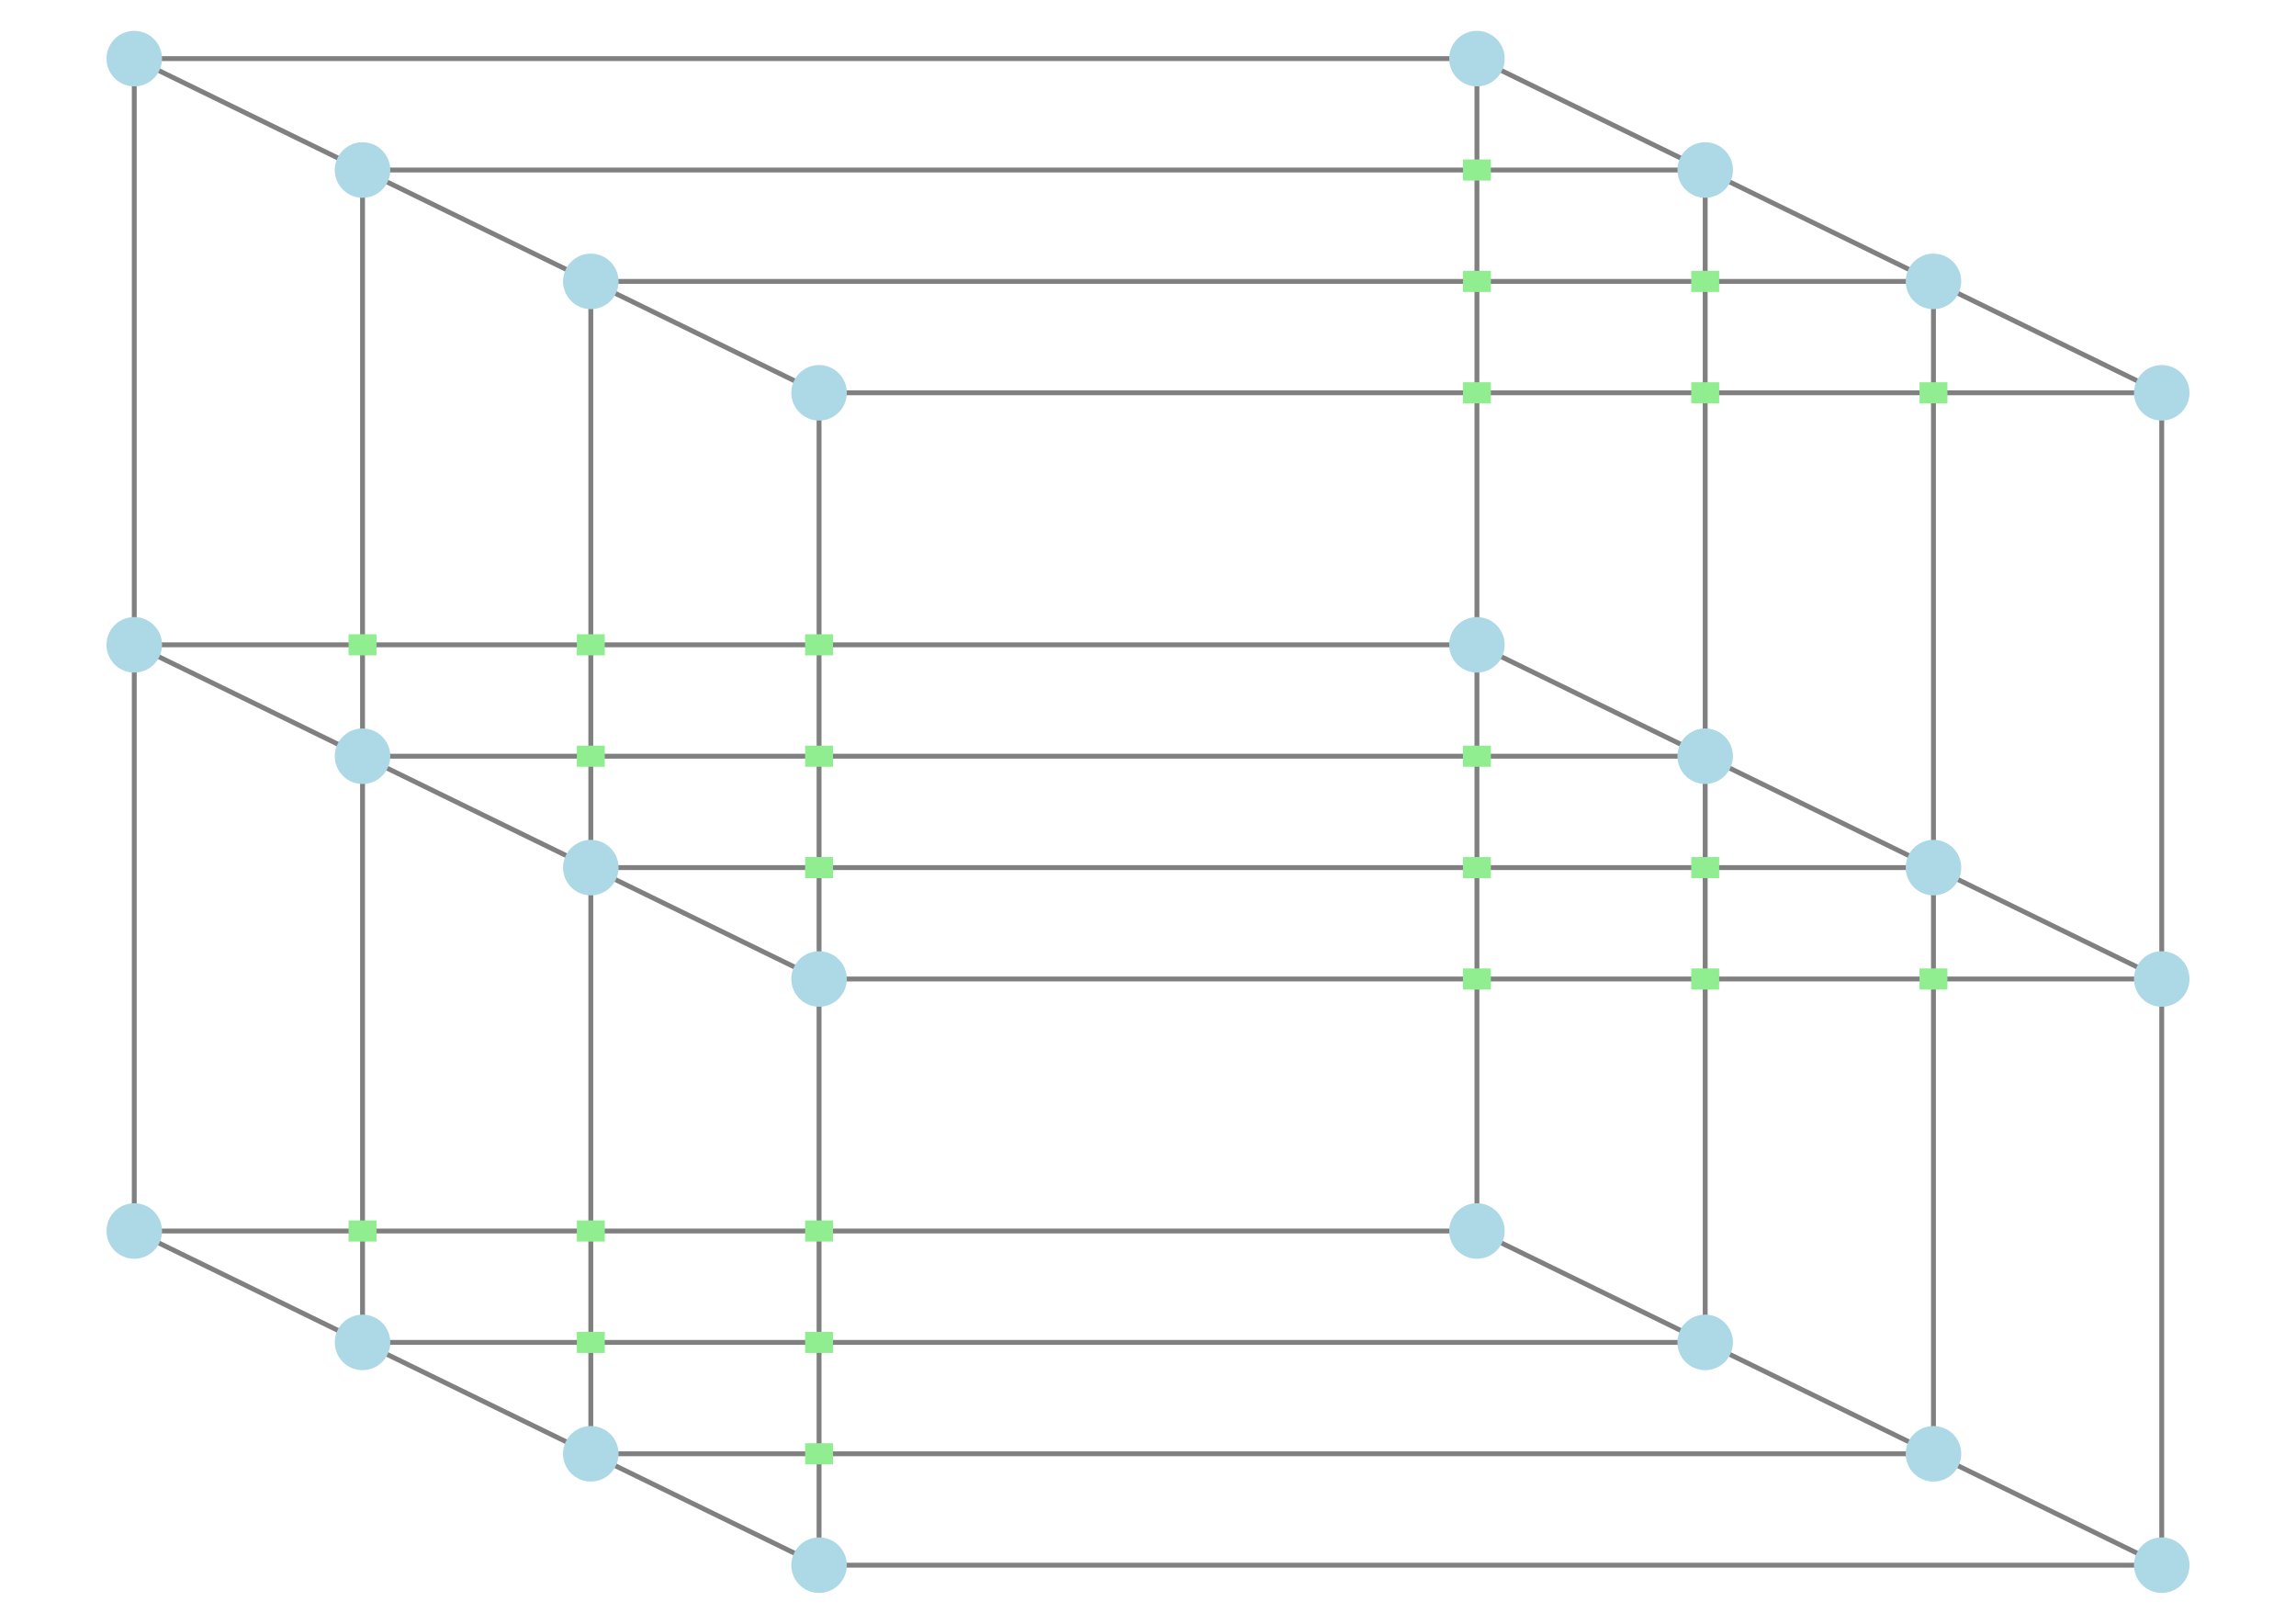<?xml version="1.0" encoding="UTF-8"?>
<svg xmlns="http://www.w3.org/2000/svg"
     xmlns:xlink="http://www.w3.org/1999/xlink"
     version="1.2"
     width="141.42mm" height="100mm" viewBox="0 0 141.42 100"
     stroke="none"
     fill="#000000"
     stroke-width="0.3"
     font-size="3.88"
>
<defs>
  <marker id="arrow" markerWidth="15" markerHeight="7" refX="5" refY="3.5" orient="auto" markerUnits="strokeWidth">
    <path d="M0,0 L15,3.5 L0,7 z" stroke="context-stroke" fill="context-stroke"/>
  </marker>
</defs>
<g stroke="#808080" id="img-2edbb995-1">
  <g transform="translate(49.62,3.61)">
    <path fill="none" d="M-41.35,-0 L41.35,0 " class="primitive"/>
  </g>
  <g transform="translate(8.27,21.66)">
    <path fill="none" d="M-0,-18.05 L0,18.05 " class="primitive"/>
  </g>
  <g transform="translate(15.3,7.04)">
    <path fill="none" d="M-7.03,-3.43 L7.03,3.43 " class="primitive"/>
  </g>
  <g transform="translate(90.97,21.66)">
    <path fill="none" d="M-0,-18.05 L0,18.05 " class="primitive"/>
  </g>
  <g transform="translate(98,7.04)">
    <path fill="none" d="M-7.03,-3.43 L7.03,3.43 " class="primitive"/>
  </g>
  <g transform="translate(49.62,39.71)">
    <path fill="none" d="M-41.35,-0 L41.35,0 " class="primitive"/>
  </g>
  <g transform="translate(8.27,57.76)">
    <path fill="none" d="M-0,-18.05 L0,18.05 " class="primitive"/>
  </g>
  <g transform="translate(15.3,43.14)">
    <path fill="none" d="M-7.03,-3.43 L7.03,3.43 " class="primitive"/>
  </g>
  <g transform="translate(90.97,57.76)">
    <path fill="none" d="M-0,-18.05 L0,18.05 " class="primitive"/>
  </g>
  <g transform="translate(98,43.14)">
    <path fill="none" d="M-7.03,-3.43 L7.03,3.43 " class="primitive"/>
  </g>
  <g transform="translate(49.62,75.81)">
    <path fill="none" d="M-41.35,-0 L41.35,0 " class="primitive"/>
  </g>
  <g transform="translate(15.3,79.24)">
    <path fill="none" d="M-7.03,-3.43 L7.03,3.43 " class="primitive"/>
  </g>
  <g transform="translate(98,79.24)">
    <path fill="none" d="M-7.03,-3.43 L7.03,3.43 " class="primitive"/>
  </g>
  <g transform="translate(63.68,10.47)">
    <path fill="none" d="M-41.35,-0 L41.35,0 " class="primitive"/>
  </g>
  <g transform="translate(22.33,28.52)">
    <path fill="none" d="M-0,-18.05 L0,18.05 " class="primitive"/>
  </g>
  <g transform="translate(29.36,13.9)">
    <path fill="none" d="M-7.03,-3.43 L7.03,3.43 " class="primitive"/>
  </g>
  <g transform="translate(105.03,28.52)">
    <path fill="none" d="M-0,-18.05 L0,18.05 " class="primitive"/>
  </g>
  <g transform="translate(112.06,13.9)">
    <path fill="none" d="M-7.03,-3.43 L7.03,3.43 " class="primitive"/>
  </g>
  <g transform="translate(63.68,46.57)">
    <path fill="none" d="M-41.35,-0 L41.35,0 " class="primitive"/>
  </g>
  <g transform="translate(22.33,64.62)">
    <path fill="none" d="M-0,-18.05 L0,18.05 " class="primitive"/>
  </g>
  <g transform="translate(29.36,50)">
    <path fill="none" d="M-7.03,-3.43 L7.03,3.43 " class="primitive"/>
  </g>
  <g transform="translate(105.03,64.62)">
    <path fill="none" d="M-0,-18.05 L0,18.05 " class="primitive"/>
  </g>
  <g transform="translate(112.06,50)">
    <path fill="none" d="M-7.03,-3.43 L7.03,3.43 " class="primitive"/>
  </g>
  <g transform="translate(63.68,82.67)">
    <path fill="none" d="M-41.35,-0 L41.35,0 " class="primitive"/>
  </g>
  <g transform="translate(29.36,86.1)">
    <path fill="none" d="M-7.03,-3.43 L7.03,3.43 " class="primitive"/>
  </g>
  <g transform="translate(112.06,86.1)">
    <path fill="none" d="M-7.03,-3.43 L7.03,3.43 " class="primitive"/>
  </g>
  <g transform="translate(77.74,17.33)">
    <path fill="none" d="M-41.35,-0 L41.35,0 " class="primitive"/>
  </g>
  <g transform="translate(36.39,35.38)">
    <path fill="none" d="M-0,-18.05 L0,18.05 " class="primitive"/>
  </g>
  <g transform="translate(43.42,20.76)">
    <path fill="none" d="M-7.03,-3.43 L7.03,3.43 " class="primitive"/>
  </g>
  <g transform="translate(119.09,35.38)">
    <path fill="none" d="M-0,-18.05 L0,18.05 " class="primitive"/>
  </g>
  <g transform="translate(126.12,20.76)">
    <path fill="none" d="M-7.03,-3.43 L7.03,3.43 " class="primitive"/>
  </g>
  <g transform="translate(77.74,53.43)">
    <path fill="none" d="M-41.35,-0 L41.35,0 " class="primitive"/>
  </g>
  <g transform="translate(36.39,71.48)">
    <path fill="none" d="M-0,-18.05 L0,18.05 " class="primitive"/>
  </g>
  <g transform="translate(43.42,56.86)">
    <path fill="none" d="M-7.03,-3.43 L7.03,3.43 " class="primitive"/>
  </g>
  <g transform="translate(119.09,71.48)">
    <path fill="none" d="M-0,-18.05 L0,18.05 " class="primitive"/>
  </g>
  <g transform="translate(126.12,56.86)">
    <path fill="none" d="M-7.03,-3.43 L7.03,3.43 " class="primitive"/>
  </g>
  <g transform="translate(77.74,89.53)">
    <path fill="none" d="M-41.35,-0 L41.35,0 " class="primitive"/>
  </g>
  <g transform="translate(43.42,92.96)">
    <path fill="none" d="M-7.03,-3.43 L7.03,3.43 " class="primitive"/>
  </g>
  <g transform="translate(126.12,92.96)">
    <path fill="none" d="M-7.03,-3.43 L7.03,3.43 " class="primitive"/>
  </g>
  <g transform="translate(91.8,24.19)">
    <path fill="none" d="M-41.35,-0 L41.35,0 " class="primitive"/>
  </g>
  <g transform="translate(50.45,42.24)">
    <path fill="none" d="M-0,-18.05 L0,18.05 " class="primitive"/>
  </g>
  <g transform="translate(133.15,42.24)">
    <path fill="none" d="M-0,-18.05 L0,18.05 " class="primitive"/>
  </g>
  <g transform="translate(91.8,60.29)">
    <path fill="none" d="M-41.35,-0 L41.35,0 " class="primitive"/>
  </g>
  <g transform="translate(50.45,78.34)">
    <path fill="none" d="M-0,-18.05 L0,18.05 " class="primitive"/>
  </g>
  <g transform="translate(133.15,78.34)">
    <path fill="none" d="M-0,-18.05 L0,18.05 " class="primitive"/>
  </g>
  <g transform="translate(91.8,96.39)">
    <path fill="none" d="M-41.35,-0 L41.35,0 " class="primitive"/>
  </g>
</g>
<g fill="#90EE90" stroke="#90EE90" id="img-2edbb995-2">
  <g transform="translate(90.97,10.47)">
    <path d="M-0.71,-0.5 L0.71,-0.5 0.71,0.5 -0.71,0.5  z" class="primitive"/>
  </g>
  <g transform="translate(90.97,17.33)">
    <path d="M-0.71,-0.5 L0.71,-0.5 0.71,0.5 -0.71,0.5  z" class="primitive"/>
  </g>
  <g transform="translate(90.97,24.19)">
    <path d="M-0.71,-0.5 L0.71,-0.5 0.71,0.5 -0.71,0.5  z" class="primitive"/>
  </g>
  <g transform="translate(22.33,39.71)">
    <path d="M-0.71,-0.5 L0.71,-0.5 0.71,0.5 -0.71,0.5  z" class="primitive"/>
  </g>
  <g transform="translate(36.39,39.71)">
    <path d="M-0.71,-0.5 L0.71,-0.5 0.71,0.5 -0.71,0.5  z" class="primitive"/>
  </g>
  <g transform="translate(50.45,39.71)">
    <path d="M-0.71,-0.5 L0.71,-0.5 0.71,0.5 -0.71,0.5  z" class="primitive"/>
  </g>
  <g transform="translate(90.97,46.57)">
    <path d="M-0.71,-0.5 L0.71,-0.5 0.71,0.5 -0.71,0.5  z" class="primitive"/>
  </g>
  <g transform="translate(90.97,53.43)">
    <path d="M-0.71,-0.5 L0.71,-0.5 0.71,0.5 -0.71,0.5  z" class="primitive"/>
  </g>
  <g transform="translate(90.97,60.29)">
    <path d="M-0.71,-0.5 L0.71,-0.5 0.71,0.5 -0.71,0.5  z" class="primitive"/>
  </g>
  <g transform="translate(22.33,75.81)">
    <path d="M-0.71,-0.5 L0.71,-0.5 0.71,0.5 -0.71,0.5  z" class="primitive"/>
  </g>
  <g transform="translate(36.39,75.81)">
    <path d="M-0.71,-0.5 L0.71,-0.5 0.71,0.5 -0.71,0.5  z" class="primitive"/>
  </g>
  <g transform="translate(50.45,75.81)">
    <path d="M-0.71,-0.5 L0.71,-0.5 0.71,0.5 -0.71,0.5  z" class="primitive"/>
  </g>
  <g transform="translate(105.03,17.33)">
    <path d="M-0.71,-0.5 L0.71,-0.5 0.71,0.5 -0.71,0.5  z" class="primitive"/>
  </g>
  <g transform="translate(105.03,24.19)">
    <path d="M-0.71,-0.5 L0.71,-0.5 0.71,0.5 -0.71,0.5  z" class="primitive"/>
  </g>
  <g transform="translate(36.39,46.57)">
    <path d="M-0.71,-0.5 L0.71,-0.5 0.71,0.5 -0.71,0.5  z" class="primitive"/>
  </g>
  <g transform="translate(50.45,46.57)">
    <path d="M-0.71,-0.5 L0.71,-0.5 0.71,0.5 -0.71,0.5  z" class="primitive"/>
  </g>
  <g transform="translate(105.03,53.43)">
    <path d="M-0.71,-0.5 L0.71,-0.5 0.71,0.5 -0.71,0.5  z" class="primitive"/>
  </g>
  <g transform="translate(105.03,60.29)">
    <path d="M-0.71,-0.5 L0.71,-0.5 0.71,0.5 -0.71,0.5  z" class="primitive"/>
  </g>
  <g transform="translate(36.39,82.67)">
    <path d="M-0.71,-0.5 L0.71,-0.5 0.71,0.5 -0.71,0.5  z" class="primitive"/>
  </g>
  <g transform="translate(50.45,82.67)">
    <path d="M-0.71,-0.5 L0.71,-0.5 0.71,0.5 -0.71,0.5  z" class="primitive"/>
  </g>
  <g transform="translate(119.09,24.19)">
    <path d="M-0.71,-0.5 L0.71,-0.5 0.71,0.5 -0.71,0.5  z" class="primitive"/>
  </g>
  <g transform="translate(50.45,53.43)">
    <path d="M-0.71,-0.5 L0.71,-0.5 0.71,0.5 -0.71,0.5  z" class="primitive"/>
  </g>
  <g transform="translate(119.09,60.29)">
    <path d="M-0.71,-0.5 L0.71,-0.5 0.71,0.5 -0.71,0.5  z" class="primitive"/>
  </g>
  <g transform="translate(50.45,89.53)">
    <path d="M-0.71,-0.5 L0.71,-0.5 0.71,0.5 -0.71,0.5  z" class="primitive"/>
  </g>
</g>
<g fill="#ADD8E6" stroke="#ADD8E6" id="img-2edbb995-3">
  <g transform="translate(8.27,3.61)">
    <circle cx="0" cy="0" r="1.56" class="primitive"/>
  </g>
  <g transform="translate(90.97,3.61)">
    <circle cx="0" cy="0" r="1.56" class="primitive"/>
  </g>
  <g transform="translate(8.27,39.71)">
    <circle cx="0" cy="0" r="1.56" class="primitive"/>
  </g>
  <g transform="translate(90.97,39.71)">
    <circle cx="0" cy="0" r="1.56" class="primitive"/>
  </g>
  <g transform="translate(8.27,75.81)">
    <circle cx="0" cy="0" r="1.56" class="primitive"/>
  </g>
  <g transform="translate(90.97,75.81)">
    <circle cx="0" cy="0" r="1.56" class="primitive"/>
  </g>
  <g transform="translate(22.33,10.47)">
    <circle cx="0" cy="0" r="1.56" class="primitive"/>
  </g>
  <g transform="translate(105.03,10.47)">
    <circle cx="0" cy="0" r="1.56" class="primitive"/>
  </g>
  <g transform="translate(22.33,46.57)">
    <circle cx="0" cy="0" r="1.56" class="primitive"/>
  </g>
  <g transform="translate(105.03,46.57)">
    <circle cx="0" cy="0" r="1.56" class="primitive"/>
  </g>
  <g transform="translate(22.33,82.67)">
    <circle cx="0" cy="0" r="1.56" class="primitive"/>
  </g>
  <g transform="translate(105.03,82.67)">
    <circle cx="0" cy="0" r="1.56" class="primitive"/>
  </g>
  <g transform="translate(36.39,17.33)">
    <circle cx="0" cy="0" r="1.56" class="primitive"/>
  </g>
  <g transform="translate(119.09,17.33)">
    <circle cx="0" cy="0" r="1.56" class="primitive"/>
  </g>
  <g transform="translate(36.39,53.43)">
    <circle cx="0" cy="0" r="1.56" class="primitive"/>
  </g>
  <g transform="translate(119.09,53.43)">
    <circle cx="0" cy="0" r="1.56" class="primitive"/>
  </g>
  <g transform="translate(36.39,89.53)">
    <circle cx="0" cy="0" r="1.56" class="primitive"/>
  </g>
  <g transform="translate(119.09,89.53)">
    <circle cx="0" cy="0" r="1.56" class="primitive"/>
  </g>
  <g transform="translate(50.45,24.19)">
    <circle cx="0" cy="0" r="1.56" class="primitive"/>
  </g>
  <g transform="translate(133.15,24.19)">
    <circle cx="0" cy="0" r="1.56" class="primitive"/>
  </g>
  <g transform="translate(50.45,60.29)">
    <circle cx="0" cy="0" r="1.56" class="primitive"/>
  </g>
  <g transform="translate(133.15,60.29)">
    <circle cx="0" cy="0" r="1.56" class="primitive"/>
  </g>
  <g transform="translate(50.45,96.39)">
    <circle cx="0" cy="0" r="1.56" class="primitive"/>
  </g>
  <g transform="translate(133.15,96.39)">
    <circle cx="0" cy="0" r="1.56" class="primitive"/>
  </g>
</g>
</svg>
